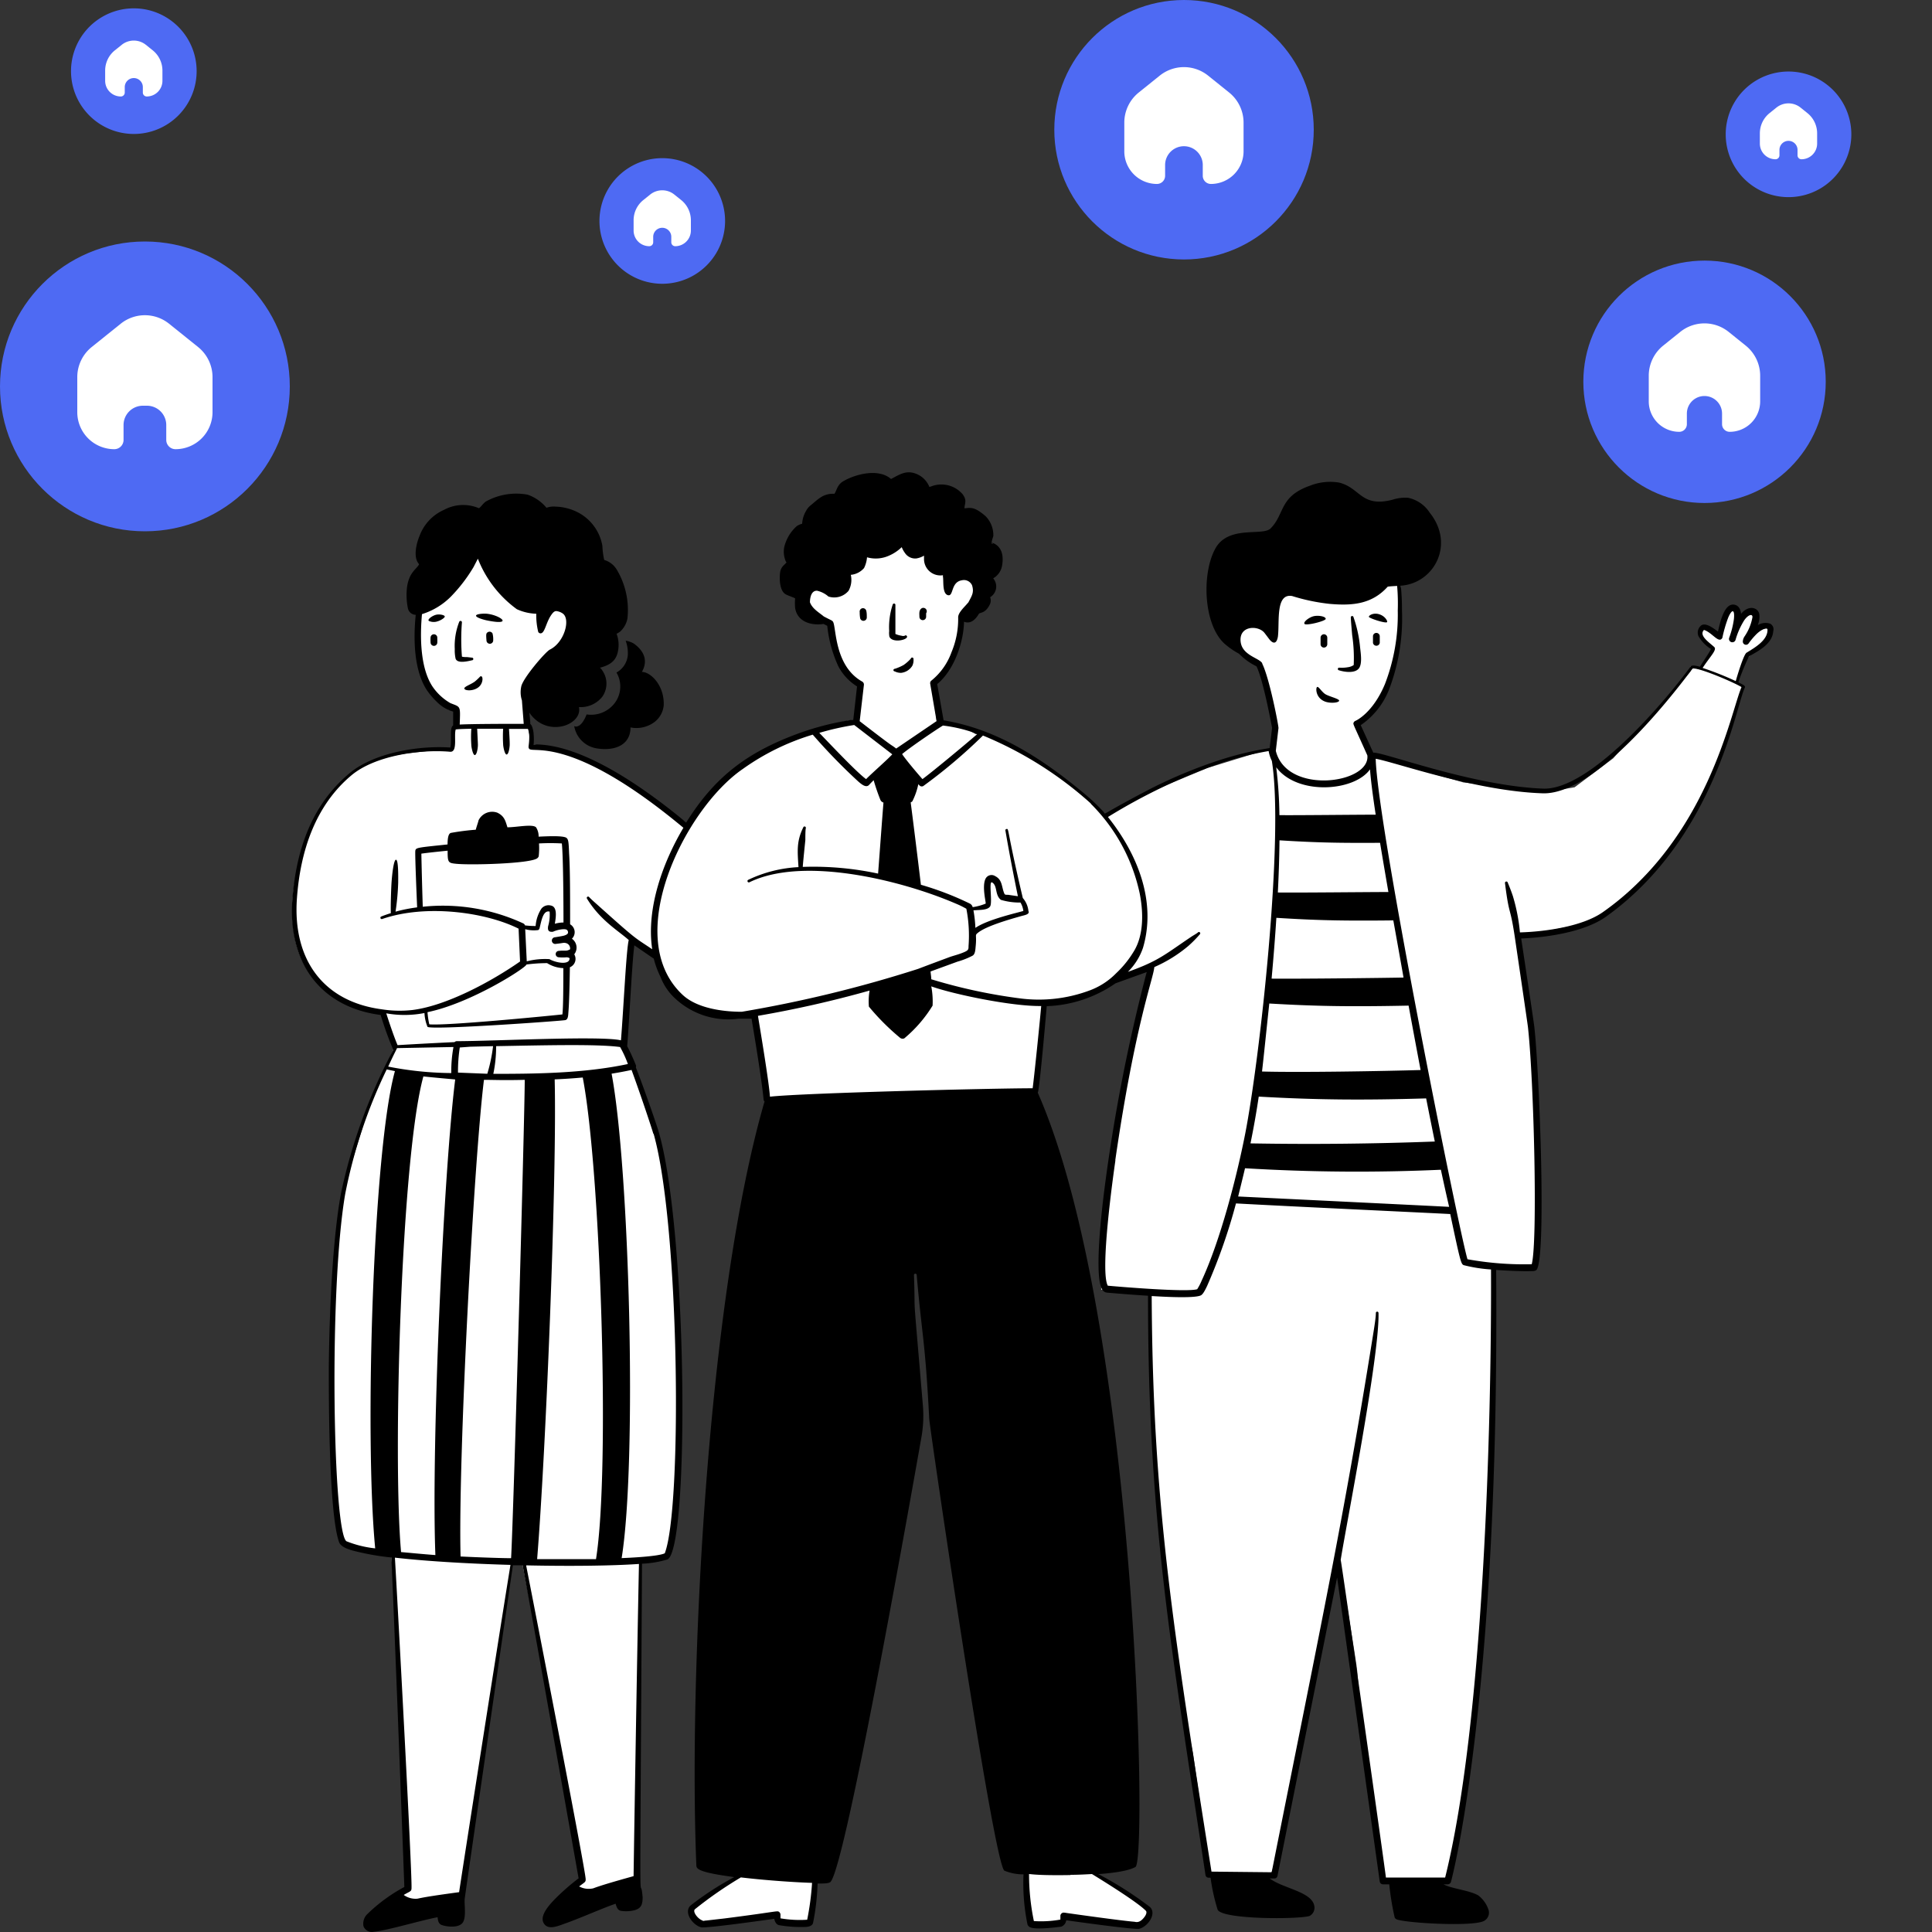 <svg width="200" height="200" fill="none" xmlns="http://www.w3.org/2000/svg"><rect width="100%" height="100%" fill="#333333" stroke="none"/><path d="m44.001 197.5-2.5-1c-.192-.477.208-.67 1-1l-.5-3-.5-19-1-12.5c-2.306-.165-3.614-.355-5.5-2-1.746-35.373.943-35.842 2.998-44l3.002-7-1-2.5-.502-.5c-3-.5-7.976-2.399-8.995-8-1.083-5.956 1.664-11.334 2.997-13.5.815-1.511 1.591-2.328 3-3.5 1.814-1.286 3.112-1.583 5.5-2l4.5-.5h.503L47 75l.5-.5c-.162-1.172-.261-1.468-1-1l-2-2-1.5-5c0-1.5.2-4.8 1-6 1-1.5 1.5-3 2.5-3.5s3.5-1.5 4.5-1.5 5.5 2 5.5 2.5c0 .4 4 2.166 6 3l-4 7.5-4 3v3l.5 2.5 4.5 1 6.5 3.5 5.5 4c2.528-6.228 12.402-10.403 17-11l.5-3.5-.5-.5c-1.675-1.846-2.075-3.248-2.5-6l-2-1-1-1.5c0-1 .1-3.2.5-4 .5-1 3-2 3.5-2.5.4-.4 4.5-.834 6.5-1l7 3.5.5 4-1.5 2v1.5c-.781 2.436-1.275 3.72-3 5l.5 4.5c1.62-.134 2.56.126 4 1 1.486.106 2.612.59 5 2l4.5 3 4 3.5 4.5-2.5 6-2.5 6.5-2 .5-2-.5-2.5-1-4-2.5-2-1-2 2.5-3 6.5-1 8.998-1 .002 3.5-.5 4-1.002 4-1.998 2.5-1.002 1 1.502 3 2.5 1 7 2 8.5 1 3-.5 4-3 8-9V69l.998.3s.879-1.639 1.292-2.185c-.293-.118-.79-.615-.79-.615l-.5-1 .5-.5 1.5 1v-.5l.5-1 .5-1.5h.5l.5.5-.5 2 .5-1.5 1.5-.5v1l-.5 1 2-.5v1l-2.5 2.5s-.364 1.892-.781 2.262c.325.086.781.238.781.238l-1.002 3-1.998 5.5c-1.733 4.237-2.88 6.39-5.5 9.5l-3.5 3.5c-2.314 2.348-3.11 2.95-6.5 3.5 0 0-4.5 1-5 .5s1.5 8.5 1.5 8.5l.5 12v14h-4.5v12l-.5 16.5-1 13c-.829 9.124-1.49 13.936-3 22h-7l-.5-4.5-1-7s-1-9.5-1-10-2-12.5-2-12.5l-4 20s-2.5 13.5-3 13.5h-6.502l.002-2-1.5-10.5c-1.652-7.624-1.751-10.678-2.5-17-.864-6.328-1.141-9.864-1.5-16l-.5-14.5-5-.5v-3l.5-8 2.5-13.5 2.5-9-3.5 1-2 1.5-6 1.5-1 9-1.5 12.5 5 22 2.5 19.5-.5 26c1.09 1.146 2.757 2.204 6.5 4.5v1l-1.5 1-7.5-1.5v1l-3 .5-.5-1-.5-3.5.5-2-1.5-26.5-.5-16.5c-1.333-3-4-9.2-4-10 0-.8-2.667-7.667-4-11l-5.5 2.5 2 8-7.5 51.5-1 3.5c-.316 1.849.14 3.356-1 4.5h-2.5c-.463-.292-.507-.534-.5-1l-3 .5-4 .5c-.869.158-1.108-.001-1.5-.5-.54-.164-.502 0-.502-.5s.295-.489.502-1l6-3.5-5-.5 7-77-1-4.5-1-6.5h-4.5l-4-2.5-1.5-3.5-2.5-2-1.002 11c2 4 2.675 7.195 4.002 12.5 1.578 10.716 1.862 15.94 1.5 23V157l-1 4-2.802.5-.198 15V195l-2.5 1-4.5 1 .5-1.5 1-1-6.502-33h-.998l-2.5 17-2.5 17.5-4 1.5Z" fill="#fff"/><path d="M64.995 67.757a2.284 2.284 0 0 1-1.178 1.864 2.84 2.84 0 0 1-.186 3.164 3.067 3.067 0 0 1-2.906 1.17c-.145.396-.492 1.082-.888 1.211a.427.427 0 0 1-.395 0 2.81 2.81 0 0 0 2.252 2.292c1.848.331 3.576-.274 3.576-2.155a3.117 3.117 0 0 0 2.542-.605 2.477 2.477 0 0 0 .896-1.679c.08-2.082-1.364-3.463-2.26-3.463.654-1.154.234-2.155-.807-2.913a2.236 2.236 0 0 0-.872-.315c.167.457.244.942.226 1.428Zm-16.135.597a.138.138 0 0 0 .098-.234.138.138 0 0 0-.098-.04l-.492-.057c-.153 0-.404 0-.549-.049a22.524 22.524 0 0 1 0-3.56.145.145 0 0 0-.282-.04 6.837 6.837 0 0 0-.46 2.826c-.013.333.017.666.088.992.194.509 1.17.283 1.695.162Zm-3.745-4.706c-.387.105-.912.484-.718.63.285.13.609.145.904.04.282-.073.75-.355.742-.5-.008-.146-.548-.275-.928-.17Zm5.23.565c2.842.59 1.526-.492.13-.67-.364-.048-1.211 0-1.195.202.016.202.848.42 1.066.468Zm.638 1.356a.347.347 0 0 0-.476-.129c-.202.113-.194.234-.145.888a.348.348 0 0 0 .694-.049 2.349 2.349 0 0 0-.073-.71Zm-5.714.444a.349.349 0 0 0-.694-.056 3.787 3.787 0 0 0 0 .589.348.348 0 0 0 .694-.049c.016-.17-.008-.387 0-.484Zm2.8 5.254c0 .259 1.025.323 1.558-.21.396-.395.371-1 .21-1.04-.161-.04-.056 0-.638.5-.363.307-1.146.549-1.13.75Z" fill="#000"/><path d="M183.237 64.56a1.534 1.534 0 0 0-1.275.153c.154-.37.207-.774.153-1.17-.145-.654-1.098-.953-1.881 0-.048-.517-.282-.872-.694-.945-1.025-.194-1.469 1.76-1.695 2.785-.533-.396-1.404-1.066-1.84-.541a.947.947 0 0 0-.186 1c.314.55.761 1.01 1.3 1.34-.154.356-.807 1.292-1.146 1.84-.275-.08-.856-.233-.977 0-2.833 3.859-10.493 12.802-15.263 12.616-7.369-.282-16.643-3.85-17.571-3.72l-1.3-2.85a8.008 8.008 0 0 0 3.059-4.035 20.62 20.62 0 0 0 1.211-7.822 24.212 24.212 0 0 0-.121-2.582c3.406-.226 5.65-4.238 2.994-7.555a3.523 3.523 0 0 0-2.276-1.55 4.4 4.4 0 0 0-1.614.218c-3.229.807-3.277-1.235-5.489-1.784a5.646 5.646 0 0 0-3.002.315c-3.229 1.13-2.599 2.93-4.093 4.431-.807.807-4.253-.33-5.65 1.962-1.485 2.51-1.347 7.82.808 9.903.478.43 1.007.801 1.574 1.106a6.435 6.435 0 0 0 1.808 1.3c.629 1.283 1.347 4.971 1.614 6.368l-.25 2.098c-1.722.27-3.419.676-5.077 1.211a49.54 49.54 0 0 0-7.878 3.325c-4.601 2.422-4.036 2.373-4.197 2.115a21.163 21.163 0 0 0-1.776-1.72c-4.407-3.712-9.185-6.876-14.827-7.804l-.662-3.753c1.776-1.453 2.744-4.383 2.777-6.457.662.274 1.186-.21 1.533-.808.097-.177.702 0 1.171-1.049a.976.976 0 0 0 0-.678 1.29 1.29 0 0 0 .314-1.953 1.872 1.872 0 0 0 .929-1.364c.177-1.057-.065-2.01-1.082-2.34 0-.235.17-.622.17-.703a2.81 2.81 0 0 0-.808-2.034c-1.122-.96-1.477-.88-2.179-.807 0-.484.307-.807-.202-1.47a2.897 2.897 0 0 0-3.228-.806l-.202.064a2.422 2.422 0 0 0-1.42-1.38c-1.01-.38-1.704.113-2.551.557-1.267-1.13-3.689-.525-4.988.258-.59.355-.646.985-.88 1.276a2.276 2.276 0 0 0-1.42.37c-.372.235-.719.574-1.018.808a1.768 1.768 0 0 0-.476.565c-.25.41-.394.876-.42 1.356-.198.047-.386.13-.556.242a4.253 4.253 0 0 0-1.3 2.18c-.088.465-.043.946.13 1.388 0 .048.08.145.104.193-.161.234-.581.42-.662 1.05-.08.63-.056 1.864.557 2.235.258.154.807.315 1.001.436-.03.33-.03.663 0 .993.21 1.364 1.558 1.856 2.946 1.655l.38.193a13.25 13.25 0 0 0 1.13 4.157 5.406 5.406 0 0 0 1.953 2.115l-.388 3.438a28.82 28.82 0 0 0-5.65 1.42c-5.545 2.027-8.781 4.658-11.647 9.226-3.947-3.269-10.63-8.168-15.795-8.079.033-.349.033-.7 0-1.05 0-.233-.13-.952-.347-1.057 0-.395-.065-.807-.097-1.186 1.824 2.696 5.545 1.267 5.133-.573a2.85 2.85 0 0 0 2.422-1.074 2.366 2.366 0 0 0 0-2.712 1.364 1.364 0 0 0-.243-.29c1.26-.323 1.695-.88 1.857-1.68a3.278 3.278 0 0 0-.138-1.831c.144-.071.28-.158.404-.259a2.47 2.47 0 0 0 .719-1.315 8.136 8.136 0 0 0-1.082-5.029 2.252 2.252 0 0 0-1.324-1.041 8.307 8.307 0 0 1-.186-1.46 4.841 4.841 0 0 0-2.695-3.544 5.489 5.489 0 0 0-2.163-.517 2.22 2.22 0 0 0-.929.121 4.406 4.406 0 0 0-1.953-1.356 6.457 6.457 0 0 0-4.326.71c-.267.178-.476.525-.71.695a4.15 4.15 0 0 0-3.608.161 4.73 4.73 0 0 0-2.543 2.704c-.339.807-.646 2.13-.129 2.825.03.038.057.079.08.121-.306.54-1.008.807-1.242 2.309a6.873 6.873 0 0 0 .089 2.26.847.847 0 0 0 .807.653c-.25 2.422-.21 5.65 1.114 7.74.329.49.714.94 1.146 1.34a3.777 3.777 0 0 0 1.614.937V75.1c-.404.226-.121 1.509-.29 2.284-3.278-.226-7.862.532-10.405 2.631-3.922 3.26-5.52 7.862-5.94 12.947-.573 7.014 3.228 11.356 9.128 12.107.371 1.228.808 2.435 1.308 3.616a56.497 56.497 0 0 0-5.416 14.859c-.807 4.391-1.186 11.349-1.259 18.024 0 3.18 0 15.109 1.065 18.08.17.468.896.718 1.373.855 1.324.347 2.673.59 4.035.727.34 7.086 1.348 34.069 1.348 34.109a16.953 16.953 0 0 0-3.793 2.769 1.38 1.38 0 0 0-.436 1.299.935.935 0 0 0 1.09.565c1.34-.121 4.947-1.202 6.578-1.501.04.347.096.686.435.807.582.202 1.728.307 2.147-.218.42-.524.17-1.897.226-2.486.049-.436 3.73-25.828 4.989-34.537h1.008c1.55 8.386 5.788 32.366 5.796 32.406a23.65 23.65 0 0 0-2.381 2.075c-.622.629-1.663 1.759-1.251 2.534.411.775 1.38.379 2.195.081 1.614-.565 4.036-1.655 5.27-2.058.09.331.194.661.541.734.482.073.973.048 1.445-.072.686-.202.807-.63.807-1.34-.298-3.576-.306 7.7-.064-34.522a10.603 10.603 0 0 0 2.64-.444c2.283-1.122 2.074-33.9-.897-44.215-.202-.71-1.477-4.415-2.38-6.715a.356.356 0 0 0 0-.242 21.35 21.35 0 0 0-.897-1.962c.242-2.97.5-8.7.743-10.436l2.01 1.38c.164.65.397 1.28.694 1.881.33.867.861 1.645 1.55 2.268a8.07 8.07 0 0 0 6.521 2.066H77.8c1.566 9.298 1.114 8.322 1.348 8.556-5.949 20.501-7.87 59.389-7.062 79.1a.42.42 0 0 0 .088.258c.412.525 2.979.807 3.826.952a31.155 31.155 0 0 0-4.528 2.946c-.718.703.226 2.018 1.106 2.244.484.129 7.07-.807 7.57-.88.066.307.21.606.517.662.864.149 1.74.211 2.616.186.355 0 .807-.081.887-.42.27-1.343.427-2.706.469-4.076.573 0 1.146 0 1.331-.161 1.615-1.615 8.822-42.69 9.412-46.007.2-1.113.252-2.248.153-3.374-1.17-13.843-.734-8.144-.92-13.479a.143.143 0 0 1 .051-.08.141.141 0 0 1 .18 0c.026.02.044.048.051.08.541 6.344.864 6.562 1.3 14.924 0 .573 6.578 45.579 7.765 46.757a5.081 5.081 0 0 0 1.993.388 21.064 21.064 0 0 0 .412 5.182.487.487 0 0 0 .266.29c.589.291 2.793 0 3.229-.056a.814.814 0 0 0 .516-.662c.686.097 7.095 1.001 7.563.88.88-.226 1.832-1.542 1.106-2.252a37.146 37.146 0 0 0-5.343-3.406c.968-.073 3.002-.251 3.842-.743 1.267-.751.056-57.057-10.114-80.149.186-.299.896-8.588.928-8.959a13.26 13.26 0 0 0 7.119-2.365l3.229-1.163a177.904 177.904 0 0 0-4.415 22.786c-.186 1.517-1.122 9.056-.113 10.186a.639.639 0 0 0 .404.21c.46.04 2.3.202 4.261.323 0 23.157 2.276 35.587 5.949 59.97a.317.317 0 0 0 .107.195.32.32 0 0 0 .208.08h.209c.153 1.124.398 2.234.735 3.317.508 1.025 8.394 1.001 9.508.646a.954.954 0 0 0 .484-1.098c-.322-1.437-3.228-1.751-4.6-2.784h.476a.327.327 0 0 0 .323-.251l6.174-30.905c.073.452 4.415 31.478 4.415 31.478a.34.34 0 0 0 .348.283h.637c.114 1.137.297 2.267.549 3.382a.333.333 0 0 0 .07.139.34.34 0 0 0 .124.095c.807.379 7.902.807 9.072.169a.971.971 0 0 0 .428-1.235 3.084 3.084 0 0 0-1.041-1.412c-.977-.541-2.68-.662-3.592-1.138h.452a.366.366 0 0 0 .331-.275s2.348-8.628 3.729-28.475c.807-11.575 1.033-23.408.944-34.853 1.033.081 2.793.162 3.664.121.243 0 .477 0 .582-.234.936-1.864.226-20.396-.299-25.07-.048-.452-1.203-8.127-1.356-9.128 2.688-.105 6.57-.678 8.774-2.252 11.3-8.072 13.455-21.858 14.375-23.706.089-.194-.129-.29-.67-.557.31-.921.68-1.822 1.106-2.696 1.122-.621 2.421-1.332 2.51-2.615a.656.656 0 0 0-.331-.767Zm-80.496-8.242c-.065 0-.081-.048-.081-.129 0-.08.153.13.081.13Zm29.711 30.672c3.987.25 6.36.282 10.412.258.258 1.566.549 3.277.863 5.093-2.171 0-9.532.08-11.445.049.089-1.776.153-3.592.17-5.384v-.016Zm-1.058 16.893c4.698.275 8.185.347 14.424.218.42 2.301.855 4.625 1.243 6.667-3.778.113-12.495.267-16.417.154.153-1.284.468-4.399.75-7.023v-.016Zm-1.089 9.637c6.15.356 11.074.372 17.329.186.307 1.55.605 3.051.896 4.464a345.28 345.28 0 0 1-19.081.193c.328-1.598.613-3.212.856-4.843Zm14.988-12.325c-2.421.049-11.3.146-13.657.113.21-2.308.372-4.399.493-6.295 3.874.242 6.505.33 12.107.266.194 1.066.904 5.029 1.057 5.916Zm-3.47-21.55c.096 1.324.387 3.374.589 4.69-2.058 0-8.354.072-9.968.048a43.91 43.91 0 0 0-.331-4.956c2.179 2.93 8.063 2.526 9.71.218Zm-12.915 41.293c6.743.407 13.503.458 20.251.153.307 1.421.59 2.712.856 3.842-1.275-.072-16.353-.807-21.841-1.073.226-.92.468-1.897.71-2.922h.024Zm1.768-52.262c-.283-.565-2.074-.807-2.244-2.236-.194-1.67 1.752-1.727 2.421-.977.057.057.452.59.501.654.42.565.807.581.936-.226.186-1.501-.274-4.504 1.477-4.189 1.252.393 2.539.663 3.842.807 2.478.226 4.448 0 6.046-1.776.177-.04.767-.064.976-.08.074.853.095 1.71.065 2.566a19.982 19.982 0 0 1-1.324 7.588c-1.283 3.075-3.059 3.817-3.059 3.817a.335.335 0 0 0-.185.178c-.073.186-.097 0 1.42 3.398.323 2.93-8.354 4.124-9.476-.476l.275-2.349c.032-.17-.929-5.19-1.695-6.7h.024Zm-17.757 14.528a18.51 18.51 0 0 1 5.061 9.274c.476 2.422.274 4.456-.517 5.852a10.56 10.56 0 0 1-1.921 2.422 7.466 7.466 0 0 1-2.825 1.808 15.054 15.054 0 0 1-7.014.807 55.805 55.805 0 0 1-9.298-1.994c0-.242-.049-.5-.073-.807l2.785-1.017a8.043 8.043 0 0 0 1.541-.606c.283-.145.307-.572.339-.936.138-1.324-.137-1.146.267-1.469.904-.71 3.39-1.404 4.471-1.71.363-.098.888-.178.727-.526a2.427 2.427 0 0 0-.581-1.34c-1.704-7.215-1.413-7.191-1.687-7.143a.127.127 0 0 0-.053.017.136.136 0 0 0-.063.089.13.13 0 0 0 .003.056c.363 2.147.904 4.923 1.291 6.796l-1.001-.145c-.169 0-.339 0-.379-.081-.323-.67-.186-1.46-.961-1.848a.692.692 0 0 0-1.001.25c-.419.807.089 2.615 0 2.59a5.589 5.589 0 0 1-1.339.364.576.576 0 0 0-.267-.355 31.391 31.391 0 0 0-5.093-1.962c-.38-3.18-.88-7.183-1.057-8.523a.67.67 0 0 0 .17-.113 7.12 7.12 0 0 0 .62-1.776c.138.154.251.299.501.202a54.99 54.99 0 0 0 6.191-5.238 38.85 38.85 0 0 1 11.163 7.03v.032ZM102.7 91.348c.582.331.267 1.316.921 1.808a6.81 6.81 0 0 0 2.017.275c.161.266.262.563.299.871-.63.194-3.689.872-4.964 1.752a13.344 13.344 0 0 0-.202-1.816c.662-.057 1.494 0 1.736-.428s-.17-2.68.193-2.462Zm-1.557-15.335c-1.445 1.25-4.682 3.93-5.65 4.64-.485-.54-1.752-2.041-2.107-2.59.807-.694 3.794-2.712 4.23-2.954 1.205.143 2.389.43 3.527.855v.049Zm-12.713-.96 3.939 3.034c-.597.638-2.058 1.905-2.712 2.567-.92-.662-3.43-3.318-4.843-4.787a28.007 28.007 0 0 1 3.616-.815Zm-2.195-10.687c-.113-.162-.13-.113-.953-.55-.54-.443-1.194-.806-1.436-1.468 0-.55.17-1.227.742-1.195.434.1.836.305 1.17.598a1.937 1.937 0 0 0 2.083-.59c.28-.503.363-1.093.234-1.654a2.058 2.058 0 0 0 1.372-.703c.172-.348.276-.726.307-1.113a3.318 3.318 0 0 0 2.276-.17c.489-.21.934-.509 1.316-.88.084.213.195.413.33.598a1.275 1.275 0 0 0 1.17.573c.286-.045.56-.144.808-.29v.322a1.695 1.695 0 0 0 1.961 1.703.888.888 0 0 0 0 .161c.081.436-.088 1.752.517 1.905.605.154.274-1.356 1.437-1.541a.921.921 0 0 1 1.057.516c.226.727 0 1.05-.379 1.768l-.25.282c-.388.42-.808.864-.808 1.268a8.88 8.88 0 0 1-.686 3.6 6.667 6.667 0 0 1-2.082 2.945.339.339 0 0 0-.13.315l.663 3.883-4.181 2.84c-.735-.564.242.275-3.778-2.832l.436-3.754a.355.355 0 0 0-.177-.347c-2.898-1.622-2.672-5.633-3.02-6.19ZM76.872 79.62a24.645 24.645 0 0 1 7.264-3.568 60.81 60.81 0 0 0 4.706 4.843c.355.307.807.686 1.122.363.113-.13.282-.299.476-.492.201.7.438 1.39.71 2.066a.519.519 0 0 0 .307.25c-.089 1.041-.307 4.036-.557 7.353-2.56-.55-5.18-.783-7.797-.694 0-.21.258-2.696.266-2.776 0-.436 0-1.01.049-1.235a.138.138 0 0 0-.202-.156.138.138 0 0 0-.064.083c-.719 1.46-.59 2.494-.493 4.108a13.64 13.64 0 0 0-5.206 1.316.14.14 0 1 0 .13.25c5.65-2.76 15.9-.145 21.348 2.204.38.155.75.336 1.106.54a14.49 14.49 0 0 1 .226 3.867c0 .363 0 .452-.646.702-.46.186-1.009.315-1.348.444-1.106.412-2.171.807-3.228 1.211a130.737 130.737 0 0 1-18.25 4.439c-2.01 0-4.657-.371-6.134-1.76-6.393-5.98.29-19.29 6.215-23.358ZM46.62 72.784a5.65 5.65 0 0 1-1.872-1.751c-1.26-1.954-1.276-5.15-1.066-7.458a7.264 7.264 0 0 0 2.987-1.808c.902-.923 1.69-1.95 2.349-3.06l.451-.871a11.768 11.768 0 0 0 4.036 5.23 5.18 5.18 0 0 0 2.01.468 7.19 7.19 0 0 0 .202 1.88.266.266 0 0 0 .371.114c.355-.194.492-1.235 1.041-1.953.146-.202.315-.356.525-.307.221.034.431.12.613.25.807.597.162 2.987-1.348 3.73-.452.225-2.808 2.97-2.962 3.833-.1.474-.076.967.073 1.429.048.702.129 1.614.185 2.421-1.493 0-5.133 0-6.626.073.072-1.994.113-1.784-.969-2.22ZM61.698 161.4h-6.094c.928-11.494 2.058-39.679 1.816-49.663a60.92 60.92 0 0 0 2.905-.194c1.84 9.516 2.866 40.551 1.373 49.857Zm-20.179-.734c-.871-9.63 0-40.882 2.309-49.236.403.056 3.293.315 3.293.315-1.227 9.863-2.486 38.169-2.05 49.235-1.308-.097-2.502-.218-3.6-.314h.048Zm8.927-49.51-3.035-.121a16.43 16.43 0 0 1 .186-2.599l1.09-.081 2.356-.057a16.87 16.87 0 0 1-.597 2.858ZM41.1 108.5l5.843-.113a13.76 13.76 0 0 0-.226 2.696 34.924 34.924 0 0 1-6.53-.67c.598-1.308.848-1.751.913-1.913Zm6.578 52.626c-.267-10.073 1.372-40.89 2.421-49.341 1.106 0 1.93.057 4.221 0 0 3.826-1.146 44.796-1.412 49.518-1.38 0-4.875-.153-5.23-.177Zm3.39-49.962c.198-.942.295-1.903.29-2.866 5.303-.097 10.493-.226 12.834.089.319.562.589 1.151.807 1.76-4.56.976-9.678 1.017-13.931 1.017Zm-15.199 48.388c-1.396-.888-1.848-25.942-.137-35.934a52.732 52.732 0 0 1 4.302-12.914l.848.177c-2.26 8.16-3.164 37.815-2.042 49.405a11.108 11.108 0 0 1-2.97-.734Zm11.68 36.321c-2.244.307-3.455.484-4.335.678a2.093 2.093 0 0 1-1.42-.387c.662-.396.807-.339.807-.719.072-1.566-1.526-31.075-1.72-34.198 3.681.419 8.282.645 11.962.75-1.25 7.7-4.721 29.929-5.319 33.9l.024-.024Zm18.063-1.663c-2.05.573-3.333.945-4.197 1.268a2.067 2.067 0 0 1-1.46-.194c.58-.46.702-.428.67-.807-.146-1.615-5.836-30.809-6.16-32.431 4.57.097 8.88.048 11.68-.146-.186 9.065-.508 28.614-.557 32.335l.024-.025Zm2.05-76.848c2.696 9.549 2.97 38.743 1.155 43.433-.678.339-3.721.468-4.464.5 1.615-10.049.807-40.357-1.041-50.148.759-.121 1.437-.25 2.066-.387.896 2.446 2.075 5.965 2.26 6.627l.024-.025ZM61.964 93.77c-.347-.315-.686-.597-.977-.904a.138.138 0 0 0-.245.067.138.138 0 0 0 .028.102c1.38 2.26 3.293 3.35 4.318 4.278-.259.985-.525 6.885-.807 10.38-2.131-.492-13.262.089-16.999.089a.321.321 0 0 0-.226.097c-2.938.137-5.254.274-5.9.314-.387-.904-.872-2.365-1.17-3.293 1.309.235 2.65.224 3.955-.032.022.491.128.974.314 1.429.404.355 13.835-.606 14.263-.695.29-.064.298-.468.322-.807.073-.807.121-2.583.154-4.665a.929.929 0 0 0 .452-1.34 1.123 1.123 0 0 0-.242-1.614.943.943 0 0 0-.186-1.493c0-2.914 0-5.755-.105-7.345-.048-1.308-.089-1.453-.29-1.615-.396-.242-2.1-.145-2.866-.113.01-.342-.082-.68-.266-.968-.371-.363-2.01 0-2.962 0-.21-.67-.315-1.17-1.058-1.518a1.566 1.566 0 0 0-1.937.808c0 .08-.234.742-.282.96-.867.066-1.729.176-2.583.331-.307.097-.331.743-.34 1.195-3.075.322-3.276.322-3.333.637-.056.315.17 5.448.186 5.876-.755.096-1.502.244-2.236.444.153-1.002.245-2.013.275-3.027 0-.444.04-2.34-.226-2.348-.267-.008-.428 1.856-.453 2.227-.048.565-.12 2.672-.08 3.301-.34.105-.662.218-.993.347a.138.138 0 0 0 .097.259c4.56-1.574 10.735-.694 14.117 1l.153 3.399c-2.922 2.042-7.57 4.568-11.122 5.02a11.686 11.686 0 0 1-3.148-.064c-6.118-.791-9.274-5.174-8.83-11.47.347-4.9 1.905-9.637 5.666-12.777 2.421-2.01 7.046-2.696 10.194-2.421.807.064.371-1.68.581-2.309.307-.048 1.284-.064 1.614-.072-.04.556-.04 1.114 0 1.67 0 .234.17 1.114.38 1.05.21-.065.29-.751.298-.945.009-.193 0-.218-.072-1.775h2.688a13.417 13.417 0 0 0 0 1.614c0 .234.17 1.114.379 1.05.21-.065.29-.751.299-.945.008-.194 0-.598-.073-1.703h1.97c.08.261.124.533.129.807 0 .936-.162 1.073 0 1.259.435.492 4.39-1.46 15.957 8.168-2.155 3.632-3.858 8.386-3.229 12.576-1.88-1.268-1.517-.872-5.553-4.496Zm-18.201.072a529.03 529.03 0 0 1-.145-5.472c.637-.097 2.082-.242 2.72-.307 0 1.187.048 1.267.807 1.348 1.445.17 7.813 0 8.483-.573a.46.46 0 0 0 .137-.185c.051-.445.062-.894.032-1.34a21.01 21.01 0 0 1 2.365 0c.154 1.436.17 6.74.17 8.184a3.385 3.385 0 0 0-.896.13c.113-.663.282-1.736-.387-1.881a.952.952 0 0 0-1.001.314 3.761 3.761 0 0 0-.598 1.8c-.37.002-.738-.02-1.105-.064a.322.322 0 0 0-.17-.202 19.815 19.815 0 0 0-10.412-1.727v-.025Zm15.174 4.464c-.314.186-.516.056-1.081.129a.33.33 0 0 0 0 .662c.268.027.538.027.807 0 .064 0 .299.048.299.113 0 .734-1.445.452-2.083.08a7.54 7.54 0 0 0-2.349.227l-.161-3.326c.439.118.897.148 1.348.089a.274.274 0 0 0 .129-.162c.186-.677.339-1.928 1.05-1.75.04.507-.011 1.019-.154 1.508-.08.5.113.614.492.581a3.11 3.11 0 0 1 1.074-.266c.21 0 .42 0 .484.242.065.242-.145.331-.347.404-.202.072-.993.185-1.074.202a.347.347 0 0 0 .113.678c.977-.105.808-.154 1.098-.09a.565.565 0 0 1 .436.566.146.146 0 0 1-.08.137v-.024Zm-4.447 1.541a16.831 16.831 0 0 1 2.147-.145 3.36 3.36 0 0 0 1.679.517c0 1.445 0 4.036-.097 4.794-1.76.186-12.018 1.187-13.778 1.025a8.502 8.502 0 0 1-.186-1.259c4.456-.92 10.009-4.479 10.235-4.907v-.025Zm29.057 98.883c-.92.06-1.844.011-2.752-.145v-.404a.381.381 0 0 0-.13-.25c-.217-.169-.048-.048-5.698.67l-1.848.21c-.178 0-.38.089-.38 0-.436-.113-1.073-.88-.807-1.162a41.197 41.197 0 0 1 4.762-3.301c2.51.298 5.513.508 7.37.565a28.515 28.515 0 0 1-.509 3.842l-.008-.025Zm27.273-4.649c.751 0 1.502-.04 2.22-.081 1.09.67 4.689 2.89 5.577 3.802.146.153 0 .452-.129.622-.516.71-.912.532-1.057.516-1.372-.113-5.917-.751-7.265-.944a.35.35 0 0 0-.265.072.336.336 0 0 0-.09.108.33.33 0 0 0-.04.135v.403c-.905.164-1.827.215-2.744.154a23.978 23.978 0 0 1-.501-4.779c-.016-.234-.258.097 4.302.016l-.008-.024Zm-3.922-81.424c-4.141 0-23.835.492-27.193.872-.08-1.373-1.017-7.014-1.243-8.37a113.932 113.932 0 0 0 11.558-2.616 6.553 6.553 0 0 0-.072 1.663 24.389 24.389 0 0 0 3.228 3.229.427.427 0 0 0 .436.056 13.83 13.83 0 0 0 2.93-3.39 8.408 8.408 0 0 0-.137-1.993c2.244.807 8.329 2.082 11.38 2.034-.145 1.67-.758 7.659-.887 8.515Zm8.555 7.45c2.067-14.23 3.996-18.944 4.036-19.993a14.341 14.341 0 0 0 3.535-2.196c.419-.371.813-.77 1.179-1.194.137-.13-.049-.331-.178-.21-.129.121-.444.29-.67.436-2.744 1.84-3.374 2.51-6.594 3.656a6.421 6.421 0 0 0 1.558-2.478c1.412-4.77-.533-9.685-3.624-13.552a60.223 60.223 0 0 1 11.695-5.585 33.144 33.144 0 0 1 4.94-1.243c.06.353.172.696.331 1.017 1.291 7.934-1.26 31.027-2.777 38.694-.88 4.456-2.559 10.953-4.488 15.11a5.975 5.975 0 0 1-.46.888c-1.017.339-8.152-.258-9.258-.363-.823-1.494.541-11.26.791-12.987h-.016Zm34.142 74.257h-6.126c0-.242-4.552-32.439-4.681-32.883.516-3.318 4.035-21.115 3.914-25.562a.138.138 0 0 0-.137-.138.138.138 0 0 0-.137.138c0 .468-.145 1.372-.339 2.574-2.995 18.694-5.295 29.461-10.445 55.322l-6.231-.065c-4.084-25.828-6.085-38.355-6.19-59.583.855.049 4.407.275 5.093-.073.242-.121.492-.661.645-.976a59.136 59.136 0 0 0 2.987-8.54c5.529.307 19.734.969 22.18 1.098 1.041 4.907 1.114 5.19 1.404 5.295.923.235 1.867.384 2.817.444.065 16.361-.791 47.024-4.738 62.908l-.016.041Zm30.672-123.202c-1.114 2.607-3.487 15.65-14.351 23.27-2.123 1.485-5.989 2.017-8.572 2.09a19.101 19.101 0 0 0-.727-3.745c-.161-.5-.403-1.09-.548-1.445a.148.148 0 0 0-.167-.074.147.147 0 0 0-.08.054.152.152 0 0 0-.028.093c.444 3.535.517 2.284 1.001 5.48 0 0 1.332 9.016 1.38 9.46.622 5.65 1.017 22.229.388 24.529a33.096 33.096 0 0 1-6.651-.517c-.864-2.881-9.315-44.74-9.5-51.81 2.139.388 10.388 3.358 17.297 3.576 6.166.185 15.44-12.915 15.521-12.915.638-.112 4.157 1.38 5.045 1.913l-.008.04Zm2.704-5.884c-.065 1.04-1.276 1.743-2.172 2.292-.314.202-1.025 2.599-1.114 2.938a31.526 31.526 0 0 0-3.43-1.364c.807-1.227 1.509-1.873 1.203-2.163-.557-.509-1.615-1.195-1.066-1.768.068.015.133.04.194.073.767.363 1.38 1.348 1.711.742.148-.711.35-1.41.606-2.09.427-.993.694-.807.589.161a8.991 8.991 0 0 1-.493 1.937.35.35 0 0 0 .226.436.348.348 0 0 0 .436-.226 7.87 7.87 0 0 1 .896-2.026c.396-.58.872-.726.856-.33a5.082 5.082 0 0 1-.807 1.977 1.021 1.021 0 0 0-.186.492.33.33 0 0 0 .429.371.33.33 0 0 0 .176-.137c.243-.339.513-.657.807-.952.477-.468 1.171-.791 1.147-.404l-.008.04Z" fill="#000"/><path d="M92.07 65.907c.332.751 2.14.283 1.785-.096a.137.137 0 0 0-.194 0 .542.542 0 0 1-.33 0 2.364 2.364 0 0 1-.639-.186V62.59a.145.145 0 0 0-.23-.08.145.145 0 0 0-.052.08 7.482 7.482 0 0 0-.363 2.736c-.02.194-.012.39.024.581Zm-2.34-2.001c0-.218 0-.452-.048-.654a.355.355 0 0 0-.396-.29.347.347 0 0 0-.29.403c0 .145 0 .315.04.589a.348.348 0 0 0 .694-.048Zm5.448-.057a.347.347 0 0 0 .695 0v-.363a.355.355 0 0 0-.46-.517c-.315.202-.235.606-.235.88Zm-1.63 4.988c-.29.162-.596.294-.912.396-.178 0-.218.25 0 .274.205.103.433.153.662.145a1.557 1.557 0 0 0 1.146-.734c.1-.214.141-.45.121-.686a.14.14 0 0 0-.274-.057c-.22.25-.47.472-.743.662Zm45.055.55c.613.193 1.614.322 2.042-.162.427-.485.193-1.744.145-2.276a12.995 12.995 0 0 0-.678-3.068.141.141 0 0 0-.166-.109.139.139 0 0 0-.088.06.14.14 0 0 0-.021.106c0 .25.113 1.485.138 1.8.154 1.028.208 2.069.161 3.107a1.37 1.37 0 0 1-.605.226c-.807.138-.993-.056-1.033.154a.13.13 0 0 0 .105.161Zm-1.365-5.32c0-.258-.742-.387-1.226-.282-.485.105-1.146.613-.961.807.186.193 2.155-.29 2.187-.525Zm-.532 1.93v.693a.347.347 0 1 0 .694 0v-.67a.357.357 0 0 0-.339-.363.355.355 0 0 0-.355.34Zm6.885-1.599c.064-.097-.194-.613-.807-.807-.614-.194-1.082.113-1.082.258 0 .145 1.768.727 1.889.549Zm-7.232 6.715c-.186.057-.186 1.22.92 1.55.565.162 1.332.073 1.348-.13.016-.2-1.098-.443-1.461-.693-.363-.25-.654-.775-.807-.727Zm6.126-5.593a.349.349 0 0 0-.326.207.353.353 0 0 0-.029.132v.686a.357.357 0 0 0 .351.302.353.353 0 0 0 .351-.302v-.67a.348.348 0 0 0-.347-.355Z" fill="#000"/><path d="M30 40c0 8.284-6.716 15-15 15-8.284 0-15-6.716-15-15 0-8.284 6.716-15 15-15 8.284 0 15 6.716 15 15Z" fill="#4E6AF3"/><path d="M8 39.042a4 4 0 0 1 1.494-3.118l3-2.41a4 4 0 0 1 5.012 0l3 2.41A4 4 0 0 1 22 39.042v3.626a3.832 3.832 0 0 1-3.832 3.832.958.958 0 0 1-.957-.958V44a2 2 0 0 0-2-2h-.421a2 2 0 0 0-2 2v1.542a.958.958 0 0 1-.958.958A3.832 3.832 0 0 1 8 42.668v-3.626Z" fill="#fff"/><path d="M189 39.523c0 6.93-5.617 12.547-12.547 12.547-6.929 0-12.547-5.617-12.547-12.547 0-6.929 5.618-12.546 12.547-12.546 6.93 0 12.547 5.617 12.547 12.546Z" fill="#4E6AF3"/><path d="M170.679 38.896c0-1.212.549-2.359 1.494-3.118l1.767-1.42a4 4 0 0 1 5.011 0l1.766 1.42a4 4 0 0 1 1.495 3.118v2.65a3.156 3.156 0 0 1-3.157 3.156.79.79 0 0 1-.789-.79v-1.096a1.82 1.82 0 1 0-3.642 0v1.097c0 .436-.353.789-.789.789a3.156 3.156 0 0 1-3.156-3.157v-2.649Z" fill="#fff"/><path d="M136 13.43c0 7.417-6.013 13.43-13.43 13.43s-13.429-6.013-13.429-13.43S115.153 0 122.57 0C129.987 0 136 6.013 136 13.43Z" fill="#4E6AF3"/><path d="M116.388 12.694a4 4 0 0 1 1.495-3.118l2.172-1.746a4 4 0 0 1 5.011 0l2.173 1.746a4.002 4.002 0 0 1 1.494 3.118v2.97a3.379 3.379 0 0 1-3.379 3.379.844.844 0 0 1-.844-.845v-1.174a1.95 1.95 0 0 0-3.898 0v1.174a.845.845 0 0 1-.845.845 3.379 3.379 0 0 1-3.379-3.378v-2.971Z" fill="#fff"/><path d="M75.06 22.874a6.502 6.502 0 1 1-13.004 0 6.502 6.502 0 0 1 13.004 0Z" fill="#4E6AF3"/><path d="M65.59 22.803c0-.813.37-1.583 1.004-2.092l.709-.57a2 2 0 0 1 2.505 0l.71.57a2.684 2.684 0 0 1 1.002 2.092v1.061c0 .896-.727 1.623-1.623 1.623a.406.406 0 0 1-.405-.406v-.564a.936.936 0 1 0-1.873 0v.564a.406.406 0 0 1-.405.406 1.623 1.623 0 0 1-1.623-1.623v-1.061Z" fill="#fff"/><path d="M20.355 7.285a6.502 6.502 0 1 1-13.003 0 6.502 6.502 0 0 1 13.003 0Z" fill="#4E6AF3"/><path d="M10.886 7.304c0-.813.369-1.583 1.003-2.092l.709-.57a2 2 0 0 1 2.505 0l.71.57a2.684 2.684 0 0 1 1.002 2.092v1.061c0 .896-.726 1.623-1.623 1.623a.406.406 0 0 1-.405-.406v-.564a.936.936 0 1 0-1.873 0v.564a.406.406 0 0 1-.405.406 1.623 1.623 0 0 1-1.623-1.623V7.304Z" fill="#fff"/><path d="M191.649 13.906a6.502 6.502 0 1 1-13.004 0 6.502 6.502 0 0 1 13.004 0Z" fill="#4E6AF3"/><path d="M182.18 13.803c0-.813.368-1.582 1.002-2.092l.709-.57a2 2 0 0 1 2.506 0l.709.57a2.684 2.684 0 0 1 1.003 2.092v1.062c0 .896-.727 1.622-1.623 1.622a.406.406 0 0 1-.406-.405v-.564a.936.936 0 1 0-1.872 0v.564a.406.406 0 0 1-.406.405 1.622 1.622 0 0 1-1.622-1.622v-1.062Z" fill="#fff"/></svg>